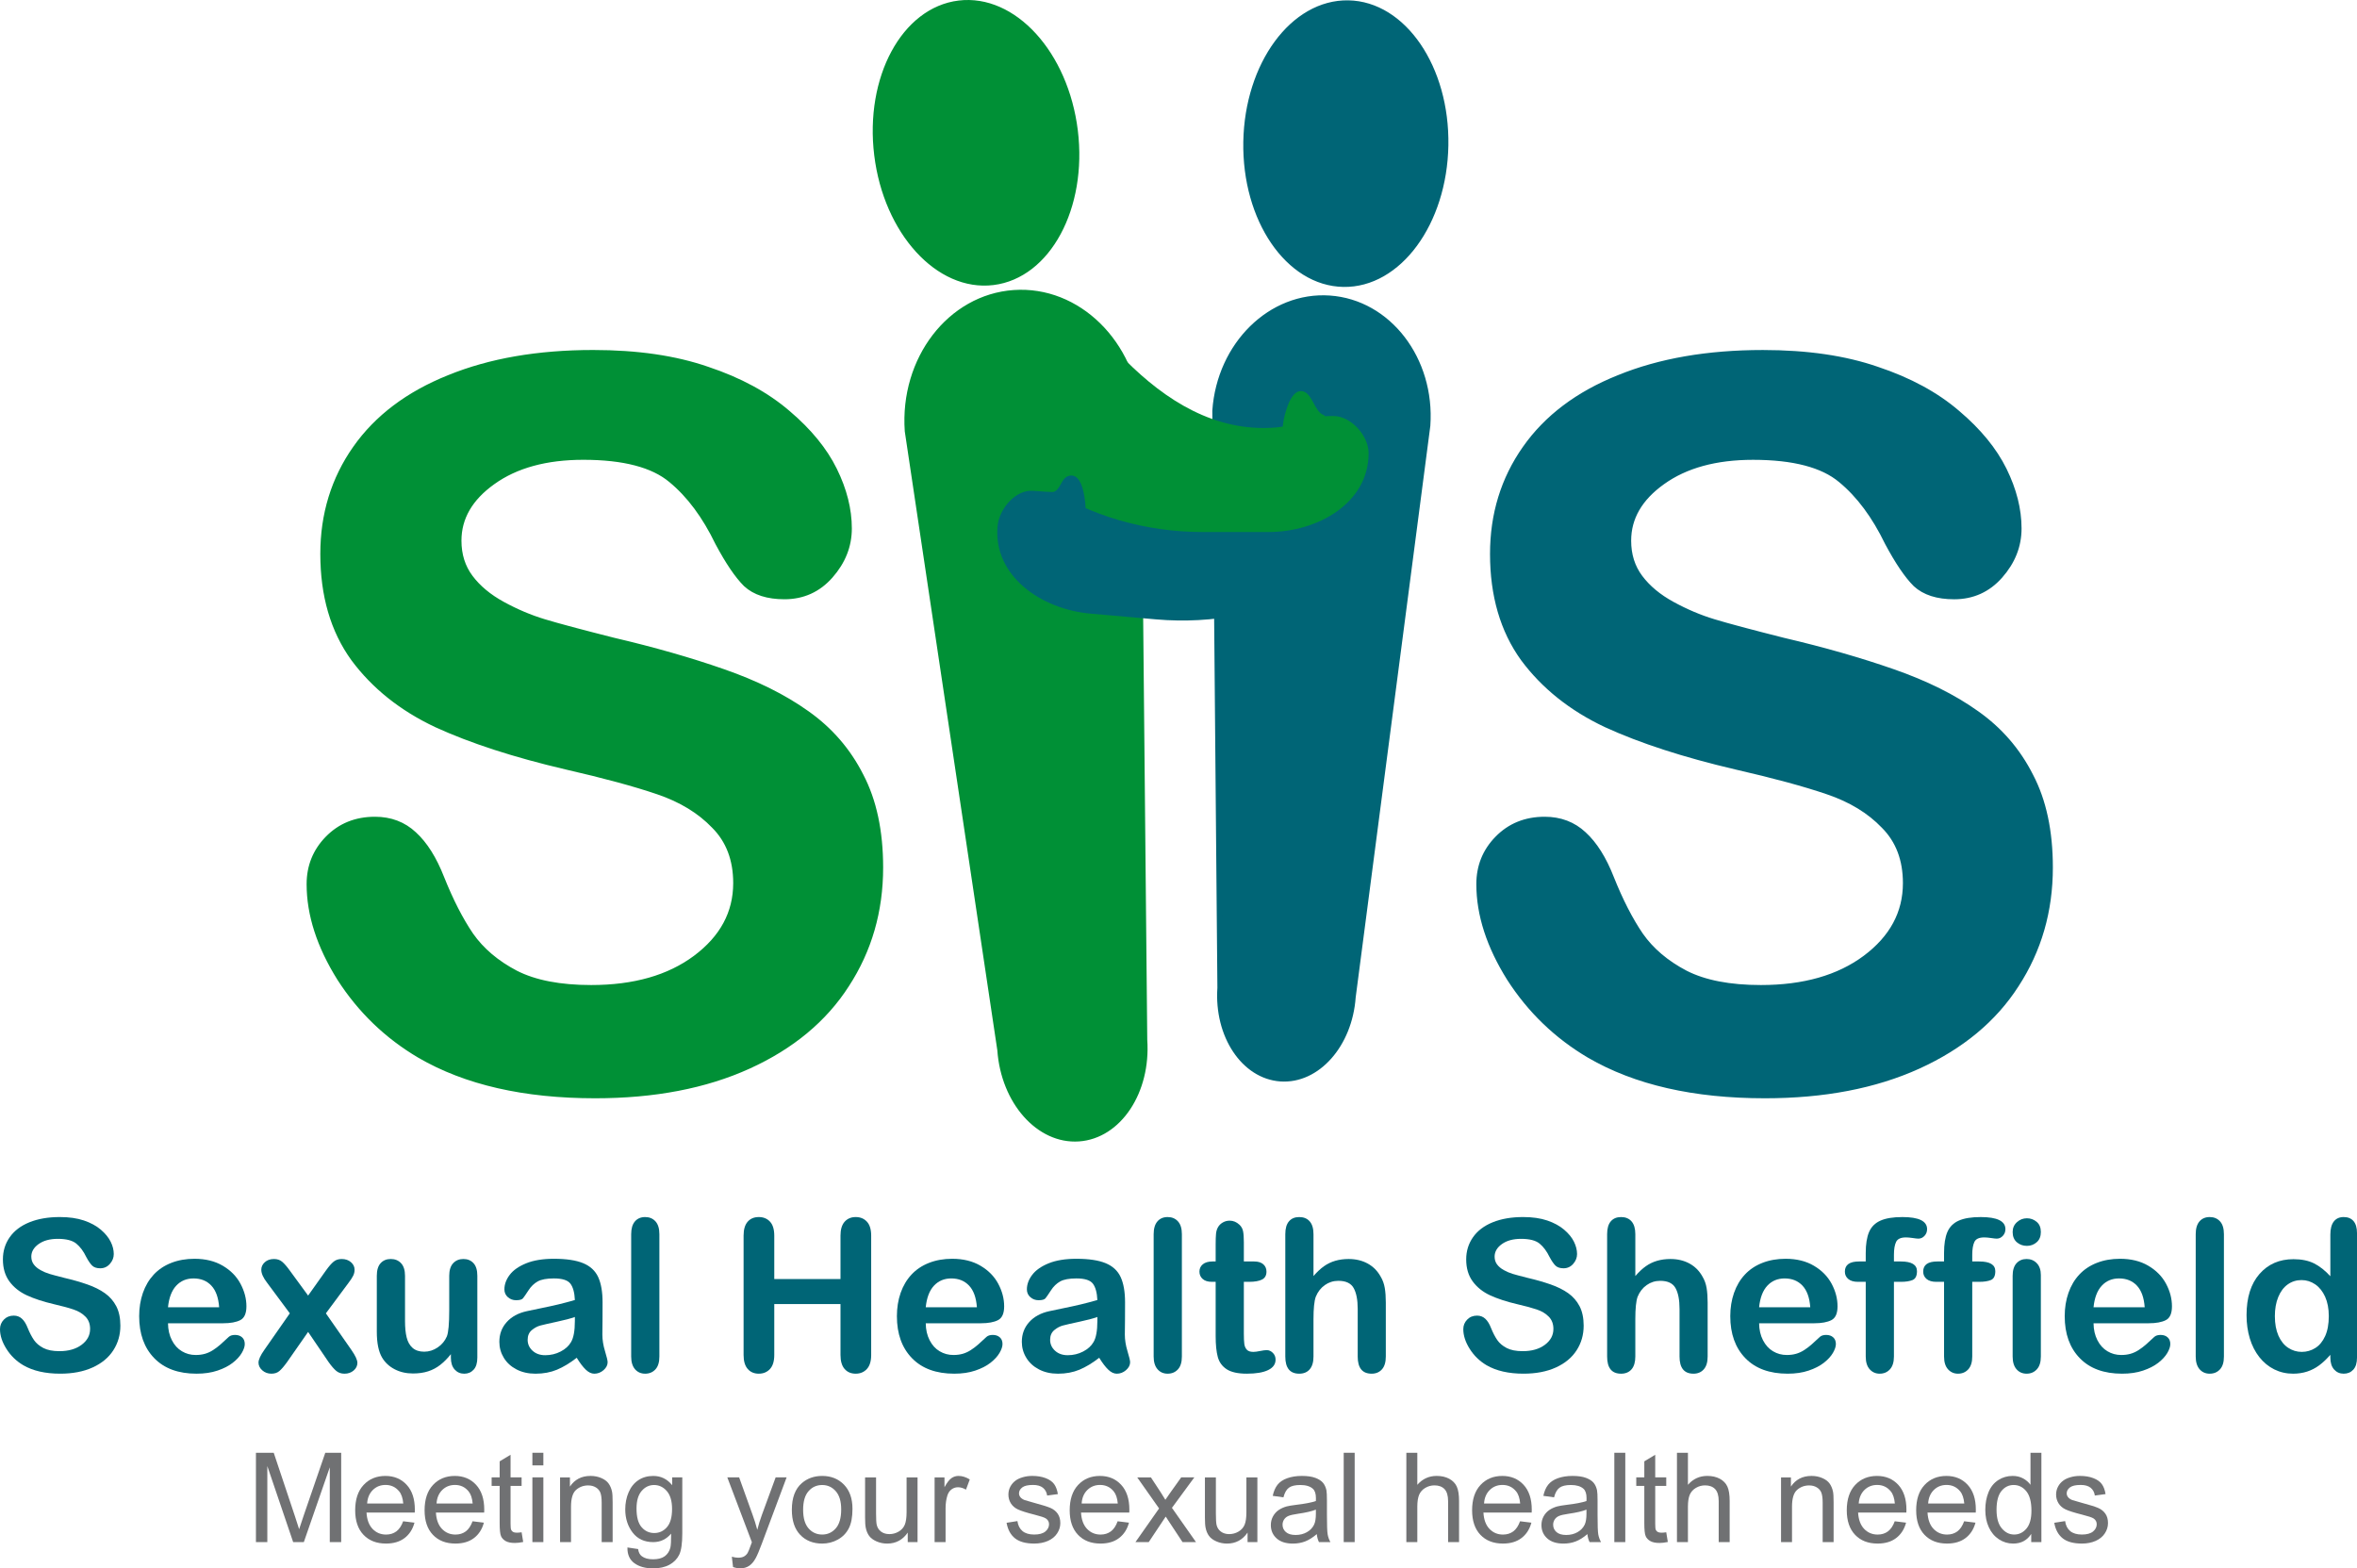 <?xml version="1.0" encoding="utf-8"?>
<!-- Generator: Adobe Illustrator 16.0.0, SVG Export Plug-In . SVG Version: 6.00 Build 0)  -->
<!DOCTYPE svg PUBLIC "-//W3C//DTD SVG 1.1//EN" "http://www.w3.org/Graphics/SVG/1.1/DTD/svg11.dtd">
<svg version="1.1" id="Layer_1" xmlns="http://www.w3.org/2000/svg" xmlns:xlink="http://www.w3.org/1999/xlink" x="0px" y="0px"
	 width="484.161px" height="322.14px" viewBox="0 0 484.161 322.14" enable-background="new 0 0 484.161 322.14"
	 xml:space="preserve">
<path fill="#006576" d="M24.726,272.282c0,1.882-0.483,3.576-1.455,5.074c-0.965,1.499-2.385,2.673-4.254,3.521
	s-4.083,1.273-6.643,1.273c-3.07,0-5.605-0.578-7.597-1.738c-1.417-0.835-2.566-1.947-3.449-3.344
	C0.445,275.677,0,274.318,0,273.004c0-0.764,0.267-1.413,0.797-1.961c0.531-0.548,1.208-0.818,2.026-0.818
	c0.667,0,1.229,0.213,1.688,0.641c0.462,0.424,0.852,1.051,1.177,1.889c0.397,0.985,0.828,1.813,1.287,2.481
	c0.458,0.664,1.105,1.211,1.94,1.643c0.835,0.435,1.93,0.646,3.292,0.646c1.865,0,3.385-0.435,4.552-1.304
	c1.167-0.873,1.749-1.954,1.749-3.258c0-1.033-0.312-1.872-0.945-2.516c-0.629-0.646-1.444-1.136-2.44-1.472
	c-0.996-0.342-2.331-0.701-4-1.088c-2.234-0.521-4.106-1.136-5.612-1.831c-1.509-0.701-2.704-1.659-3.59-2.867
	c-0.883-1.208-1.324-2.714-1.324-4.511c0-1.711,0.465-3.23,1.403-4.562c0.931-1.328,2.283-2.352,4.048-3.066
	c1.773-0.716,3.854-1.071,6.242-1.071c1.91,0,3.562,0.236,4.956,0.708c1.396,0.476,2.553,1.105,3.47,1.89
	c0.92,0.787,1.591,1.608,2.019,2.474c0.425,0.862,0.633,1.704,0.633,2.525c0,0.75-0.263,1.424-0.794,2.022
	c-0.53,0.606-1.194,0.907-1.985,0.907c-0.722,0-1.273-0.185-1.646-0.541c-0.376-0.366-0.784-0.954-1.222-1.772
	c-0.561-1.174-1.242-2.091-2.036-2.748c-0.791-0.657-2.067-0.988-3.819-0.988c-1.625,0-2.94,0.358-3.939,1.074
	c-0.992,0.712-1.496,1.57-1.496,2.573c0,0.626,0.171,1.164,0.513,1.615c0.339,0.452,0.805,0.842,1.396,1.167
	c0.596,0.329,1.198,0.582,1.807,0.767c0.609,0.182,1.615,0.455,3.011,0.805c1.756,0.41,3.344,0.862,4.767,1.358
	c1.424,0.496,2.632,1.099,3.627,1.807c0.996,0.705,1.776,1.602,2.338,2.684C24.445,269.383,24.726,270.715,24.726,272.282"/>
<path fill="#006576" d="M34.509,268.504h10.506c-0.144-1.979-0.674-3.46-1.605-4.442c-0.924-0.985-2.143-1.475-3.659-1.475
	c-1.444,0-2.628,0.496-3.556,1.495C35.272,265.078,34.708,266.553,34.509,268.504 M45.844,271.796H34.509
	c0.017,1.317,0.281,2.478,0.797,3.48c0.514,1.006,1.201,1.763,2.061,2.269c0.855,0.514,1.796,0.767,2.83,0.767
	c0.694,0,1.324-0.082,1.899-0.243c0.575-0.164,1.129-0.417,1.666-0.763c0.538-0.35,1.034-0.719,1.485-1.116
	c0.455-0.396,1.041-0.934,1.763-1.611c0.298-0.257,0.722-0.387,1.273-0.387c0.595,0,1.075,0.164,1.444,0.493
	c0.366,0.324,0.551,0.783,0.551,1.379c0,0.523-0.206,1.133-0.616,1.834c-0.411,0.698-1.03,1.372-1.858,2.02
	c-0.825,0.643-1.865,1.177-3.118,1.598c-1.249,0.425-2.69,0.637-4.315,0.637c-3.727,0-6.619-1.058-8.682-3.183
	c-2.067-2.125-3.101-5-3.101-8.638c0-1.711,0.257-3.303,0.763-4.767c0.513-1.462,1.256-2.718,2.228-3.765
	c0.979-1.048,2.18-1.849,3.61-2.409c1.431-0.558,3.015-0.839,4.753-0.839c2.262,0,4.203,0.476,5.828,1.434
	c1.619,0.955,2.83,2.19,3.634,3.703c0.808,1.517,1.215,3.057,1.215,4.627c0,1.458-0.421,2.402-1.256,2.834
	C48.53,271.577,47.356,271.796,45.844,271.796"/>
<path fill="#006576" d="M67.492,279.756l-4.202-6.181l-4.312,6.181c-0.62,0.862-1.15,1.479-1.581,1.845
	c-0.428,0.369-0.975,0.551-1.643,0.551c-0.736,0-1.362-0.229-1.879-0.688c-0.513-0.462-0.773-0.986-0.773-1.585
	c0-0.605,0.397-1.479,1.188-2.604l5.243-7.519l-4.647-6.259c-0.808-1.033-1.211-1.931-1.211-2.693c0-0.596,0.243-1.112,0.722-1.55
	c0.483-0.438,1.109-0.657,1.889-0.657c0.678,0,1.243,0.188,1.687,0.574c0.445,0.377,0.965,0.979,1.561,1.801l3.758,5.137
	l3.651-5.137c0.606-0.849,1.133-1.455,1.581-1.824c0.445-0.37,0.996-0.551,1.663-0.551c0.763,0,1.4,0.212,1.899,0.646
	c0.5,0.432,0.753,0.951,0.753,1.561c0,0.438-0.099,0.859-0.308,1.26c-0.202,0.403-0.517,0.886-0.941,1.434l-4.647,6.259l5.243,7.519
	c0.814,1.171,1.229,2.057,1.229,2.652c0,0.605-0.257,1.13-0.764,1.567c-0.513,0.441-1.139,0.657-1.889,0.657
	c-0.667,0-1.229-0.188-1.69-0.571C68.611,281.196,68.084,280.588,67.492,279.756"/>
<path fill="#006576" d="M92.618,278.883v-0.742c-0.695,0.876-1.424,1.611-2.187,2.207c-0.764,0.596-1.599,1.037-2.502,1.324
	c-0.907,0.291-1.94,0.438-3.101,0.438c-1.399,0-2.655-0.291-3.768-0.869c-1.112-0.582-1.968-1.379-2.577-2.399
	c-0.722-1.231-1.081-3.001-1.081-5.304v-11.485c0-1.16,0.26-2.025,0.783-2.598c0.524-0.574,1.219-0.858,2.081-0.858
	c0.879,0,1.584,0.287,2.122,0.869c0.538,0.578,0.808,1.44,0.808,2.587v9.274c0,1.349,0.11,2.474,0.339,3.388
	c0.229,0.914,0.633,1.626,1.218,2.143c0.589,0.517,1.386,0.776,2.392,0.776c0.972,0,1.896-0.291,2.758-0.872
	c0.859-0.579,1.492-1.339,1.889-2.272c0.325-0.821,0.486-2.614,0.486-5.391v-7.046c0-1.146,0.271-2.009,0.804-2.587
	c0.541-0.582,1.242-0.869,2.105-0.869c0.862,0,1.554,0.284,2.077,0.858c0.527,0.572,0.787,1.438,0.787,2.598v16.789
	c0,1.103-0.25,1.931-0.753,2.481c-0.503,0.555-1.153,0.832-1.944,0.832s-1.448-0.288-1.964-0.863
	C92.878,280.721,92.618,279.917,92.618,278.883"/>
<path fill="#006576" d="M118.086,270.502c-0.849,0.312-2.084,0.637-3.703,0.982c-1.619,0.349-2.741,0.605-3.364,0.77
	c-0.62,0.161-1.219,0.479-1.783,0.952c-0.564,0.476-0.849,1.136-0.849,1.984c0,0.88,0.332,1.626,0.999,2.238
	c0.664,0.616,1.533,0.928,2.608,0.928c1.146,0,2.208-0.254,3.172-0.757c0.972-0.503,1.684-1.149,2.136-1.943
	c0.52-0.876,0.783-2.317,0.783-4.329V270.502z M118.469,278.883c-1.403,1.092-2.755,1.906-4.065,2.454
	c-1.307,0.544-2.775,0.818-4.401,0.818c-1.489,0-2.792-0.295-3.918-0.887c-1.126-0.585-1.992-1.379-2.601-2.386
	c-0.605-1.002-0.91-2.091-0.91-3.268c0-1.585,0.5-2.933,1.506-4.052c1.003-1.119,2.385-1.869,4.141-2.249
	c0.366-0.089,1.277-0.277,2.734-0.574c1.458-0.298,2.707-0.568,3.748-0.818s2.169-0.548,3.384-0.9
	c-0.068-1.529-0.376-2.648-0.92-3.363c-0.547-0.716-1.677-1.071-3.388-1.071c-1.468,0-2.577,0.205-3.319,0.612
	c-0.743,0.414-1.383,1.026-1.91,1.848c-0.534,0.821-0.907,1.362-1.125,1.626c-0.219,0.26-0.691,0.39-1.414,0.39
	c-0.65,0-1.211-0.208-1.687-0.626c-0.473-0.417-0.712-0.951-0.712-1.602c0-1.02,0.359-2.012,1.081-2.971
	c0.722-0.961,1.848-1.752,3.378-2.378c1.526-0.623,3.429-0.935,5.708-0.935c2.546,0,4.552,0.302,6.01,0.903
	c1.454,0.6,2.484,1.554,3.087,2.854c0.599,1.304,0.9,3.025,0.9,5.178c0,1.358-0.003,2.509-0.01,3.46
	c-0.007,0.948-0.017,2.005-0.031,3.162c0,1.088,0.178,2.225,0.541,3.408c0.359,1.181,0.541,1.938,0.541,2.279
	c0,0.592-0.28,1.136-0.835,1.626c-0.561,0.485-1.198,0.732-1.906,0.732c-0.592,0-1.181-0.281-1.759-0.839
	C119.732,280.755,119.12,279.944,118.469,278.883"/>
<path fill="#006576" d="M129.653,278.63v-25.129c0-1.16,0.26-2.036,0.773-2.632c0.517-0.592,1.215-0.89,2.094-0.89
	c0.876,0,1.581,0.294,2.118,0.879c0.538,0.589,0.808,1.469,0.808,2.643v25.129c0,1.174-0.27,2.054-0.818,2.642
	c-0.544,0.586-1.246,0.88-2.108,0.88c-0.852,0-1.54-0.305-2.074-0.91C129.92,280.632,129.653,279.763,129.653,278.63"/>
<path fill="#006576" d="M159.046,253.799v8.914h13.603v-8.914c0-1.273,0.288-2.229,0.859-2.868c0.575-0.633,1.328-0.951,2.262-0.951
	c0.948,0,1.715,0.314,2.3,0.941c0.588,0.633,0.883,1.588,0.883,2.878v24.513c0,1.287-0.298,2.248-0.893,2.889
	c-0.592,0.633-1.355,0.951-2.29,0.951c-0.948,0-1.704-0.321-2.272-0.965c-0.564-0.644-0.849-1.602-0.849-2.875v-10.465h-13.603
	v10.465c0,1.287-0.298,2.248-0.89,2.889c-0.595,0.633-1.358,0.951-2.292,0.951c-0.948,0-1.705-0.321-2.269-0.965
	c-0.568-0.644-0.852-1.602-0.852-2.875v-24.513c0-1.273,0.281-2.229,0.842-2.868c0.554-0.633,1.317-0.951,2.279-0.951
	c0.948,0,1.714,0.314,2.303,0.941C158.752,251.554,159.046,252.509,159.046,253.799"/>
<path fill="#006576" d="M190.161,268.504h10.506c-0.144-1.979-0.678-3.46-1.605-4.442c-0.927-0.985-2.146-1.475-3.658-1.475
	c-1.444,0-2.628,0.496-3.559,1.495C190.92,265.078,190.359,266.553,190.161,268.504 M201.492,271.796h-11.331
	c0.014,1.317,0.28,2.478,0.794,3.48c0.517,1.006,1.201,1.763,2.057,2.269c0.859,0.514,1.8,0.767,2.837,0.767
	c0.691,0,1.324-0.082,1.899-0.243c0.571-0.164,1.126-0.417,1.663-0.763c0.541-0.35,1.033-0.719,1.485-1.116
	c0.455-0.396,1.04-0.934,1.762-1.611c0.298-0.257,0.722-0.387,1.273-0.387c0.596,0,1.075,0.164,1.444,0.493
	c0.366,0.324,0.554,0.783,0.554,1.379c0,0.523-0.208,1.133-0.619,1.834c-0.407,0.698-1.03,1.372-1.855,2.02
	c-0.828,0.643-1.869,1.177-3.121,1.598c-1.249,0.425-2.69,0.637-4.315,0.637c-3.727,0-6.618-1.058-8.682-3.183
	c-2.067-2.125-3.1-5-3.1-8.638c0-1.711,0.256-3.303,0.763-4.767c0.514-1.462,1.256-2.718,2.231-3.765
	c0.976-1.048,2.177-1.849,3.607-2.409c1.431-0.558,3.015-0.839,4.753-0.839c2.262,0,4.206,0.476,5.828,1.434
	c1.619,0.955,2.83,2.19,3.638,3.703c0.804,1.517,1.211,3.057,1.211,4.627c0,1.458-0.421,2.402-1.256,2.834
	C204.182,271.577,203.008,271.796,201.492,271.796"/>
<path fill="#006576" d="M225.413,270.502c-0.849,0.312-2.088,0.637-3.707,0.982c-1.618,0.349-2.74,0.605-3.363,0.77
	c-0.619,0.161-1.215,0.479-1.783,0.952c-0.564,0.476-0.849,1.136-0.849,1.984c0,0.88,0.332,1.626,0.999,2.238
	c0.668,0.616,1.537,0.928,2.611,0.928c1.146,0,2.204-0.254,3.172-0.757c0.969-0.503,1.681-1.149,2.133-1.943
	c0.523-0.876,0.787-2.317,0.787-4.329V270.502z M225.793,278.883c-1.399,1.092-2.755,1.906-4.065,2.454
	c-1.308,0.544-2.775,0.818-4.401,0.818c-1.488,0-2.792-0.295-3.918-0.887c-1.123-0.585-1.989-1.379-2.598-2.386
	c-0.609-1.002-0.914-2.091-0.914-3.268c0-1.585,0.503-2.933,1.509-4.052c1.002-1.119,2.382-1.869,4.137-2.249
	c0.37-0.089,1.28-0.277,2.738-0.574c1.458-0.298,2.703-0.568,3.743-0.818c1.044-0.25,2.17-0.548,3.389-0.9
	c-0.072-1.529-0.38-2.648-0.924-3.363c-0.545-0.716-1.674-1.071-3.389-1.071c-1.468,0-2.576,0.205-3.319,0.612
	c-0.742,0.414-1.379,1.026-1.909,1.848c-0.531,0.821-0.907,1.362-1.123,1.626c-0.223,0.26-0.691,0.39-1.413,0.39
	c-0.653,0-1.211-0.208-1.69-0.626c-0.473-0.417-0.712-0.951-0.712-1.602c0-1.02,0.363-2.012,1.085-2.971
	c0.722-0.961,1.848-1.752,3.374-2.378c1.526-0.623,3.433-0.935,5.708-0.935c2.55,0,4.552,0.302,6.01,0.903
	c1.454,0.6,2.484,1.554,3.087,2.854c0.599,1.304,0.903,3.025,0.903,5.178c0,1.358-0.004,2.509-0.011,3.46
	c-0.01,0.948-0.021,2.005-0.034,3.162c0,1.088,0.179,2.225,0.541,3.408c0.359,1.181,0.544,1.938,0.544,2.279
	c0,0.592-0.28,1.136-0.838,1.626c-0.562,0.485-1.194,0.732-1.903,0.732c-0.592,0-1.181-0.281-1.759-0.839
	C227.059,280.755,226.446,279.944,225.793,278.883"/>
<path fill="#006576" d="M236.977,278.63v-25.129c0-1.16,0.26-2.036,0.776-2.632c0.514-0.592,1.212-0.89,2.092-0.89
	c0.876,0,1.584,0.294,2.118,0.879c0.54,0.589,0.811,1.469,0.811,2.643v25.129c0,1.174-0.273,2.054-0.821,2.642
	c-0.541,0.586-1.246,0.88-2.107,0.88c-0.853,0-1.541-0.305-2.071-0.91C237.243,280.632,236.977,279.763,236.977,278.63"/>
<path fill="#006576" d="M249.074,259.103h0.64v-3.477c0-0.938,0.023-1.67,0.072-2.197c0.051-0.53,0.188-0.989,0.414-1.372
	c0.226-0.394,0.551-0.719,0.979-0.962c0.424-0.25,0.896-0.373,1.417-0.373c0.739,0,1.402,0.274,1.995,0.828
	c0.396,0.366,0.649,0.814,0.756,1.349c0.106,0.53,0.157,1.283,0.157,2.259v3.945h2.125c0.821,0,1.444,0.199,1.876,0.582
	c0.435,0.391,0.646,0.894,0.646,1.503c0,0.772-0.305,1.32-0.92,1.632c-0.616,0.308-1.496,0.466-2.643,0.466h-1.085v10.653
	c0,0.906,0.034,1.602,0.096,2.091s0.236,0.883,0.514,1.19c0.271,0.305,0.722,0.455,1.345,0.455c0.339,0,0.798-0.062,1.379-0.181
	c0.579-0.117,1.034-0.182,1.362-0.182c0.466,0,0.887,0.188,1.26,0.562c0.376,0.376,0.562,0.842,0.562,1.393
	c0,0.935-0.507,1.649-1.527,2.143c-1.016,0.496-2.48,0.742-4.394,0.742c-1.811,0-3.183-0.305-4.12-0.91
	c-0.931-0.609-1.54-1.451-1.831-2.525c-0.291-1.078-0.435-2.513-0.435-4.312v-11.118h-0.764c-0.838,0-1.475-0.199-1.912-0.596
	c-0.441-0.397-0.657-0.896-0.657-1.502c0-0.609,0.226-1.112,0.688-1.503C247.53,259.302,248.198,259.103,249.074,259.103"/>
<path fill="#006576" d="M269.809,253.501v8.597c0.736-0.849,1.455-1.523,2.156-2.016c0.701-0.497,1.472-0.869,2.323-1.119
	c0.85-0.243,1.76-0.366,2.738-0.366c1.472,0,2.775,0.312,3.915,0.931c1.136,0.626,2.032,1.529,2.683,2.717
	c0.414,0.695,0.688,1.469,0.832,2.327c0.141,0.855,0.209,1.838,0.209,2.957v11.102c0,1.16-0.264,2.036-0.794,2.632
	c-0.531,0.592-1.235,0.89-2.115,0.89c-1.909,0-2.864-1.174-2.864-3.521v-9.784c0-1.854-0.274-3.278-0.825-4.274
	c-0.554-0.999-1.602-1.495-3.145-1.495c-1.03,0-1.961,0.291-2.789,0.88c-0.825,0.588-1.448,1.389-1.858,2.405
	c-0.312,0.866-0.466,2.402-0.466,4.606v7.662c0,1.146-0.257,2.02-0.773,2.621c-0.517,0.6-1.235,0.9-2.155,0.9
	c-1.91,0-2.861-1.174-2.861-3.521v-25.129c0-1.174,0.246-2.054,0.753-2.643c0.5-0.585,1.204-0.879,2.108-0.879
	c0.92,0,1.639,0.294,2.155,0.89S269.809,252.341,269.809,253.501"/>
<path fill="#006576" d="M325.307,272.282c0,1.882-0.482,3.576-1.454,5.074c-0.966,1.499-2.386,2.673-4.254,3.521
	c-1.869,0.849-4.083,1.273-6.643,1.273c-3.07,0-5.603-0.578-7.598-1.738c-1.413-0.835-2.566-1.947-3.449-3.344
	c-0.883-1.393-1.328-2.751-1.328-4.065c0-0.764,0.271-1.413,0.798-1.961c0.53-0.548,1.208-0.818,2.025-0.818
	c0.668,0,1.229,0.213,1.69,0.641c0.459,0.424,0.853,1.051,1.178,1.889c0.396,0.985,0.824,1.813,1.283,2.481
	c0.459,0.664,1.105,1.211,1.94,1.643c0.839,0.435,1.93,0.646,3.289,0.646c1.868,0,3.388-0.435,4.555-1.304
	c1.167-0.873,1.752-1.954,1.752-3.258c0-1.033-0.314-1.872-0.948-2.516c-0.629-0.646-1.443-1.136-2.437-1.472
	c-0.999-0.342-2.334-0.701-4.004-1.088c-2.234-0.521-4.106-1.136-5.612-1.831c-1.509-0.701-2.703-1.659-3.586-2.867
	c-0.887-1.208-1.328-2.714-1.328-4.511c0-1.711,0.469-3.23,1.403-4.562c0.931-1.328,2.282-2.352,4.052-3.066
	c1.766-0.716,3.85-1.071,6.238-1.071c1.91,0,3.562,0.236,4.955,0.708c1.396,0.476,2.55,1.105,3.471,1.89
	c0.92,0.787,1.595,1.608,2.019,2.474c0.421,0.862,0.634,1.704,0.634,2.525c0,0.75-0.264,1.424-0.794,2.022
	c-0.53,0.606-1.194,0.907-1.985,0.907c-0.722,0-1.27-0.185-1.643-0.541c-0.376-0.366-0.783-0.954-1.222-1.772
	c-0.568-1.174-1.245-2.091-2.04-2.748c-0.79-0.657-2.063-0.988-3.818-0.988c-1.626,0-2.939,0.358-3.936,1.074
	c-1,0.712-1.496,1.57-1.496,2.573c0,0.626,0.168,1.164,0.507,1.615c0.342,0.452,0.808,0.842,1.403,1.167
	c0.592,0.329,1.194,0.582,1.803,0.767c0.609,0.182,1.612,0.455,3.012,0.805c1.756,0.41,3.344,0.862,4.768,1.358
	c1.42,0.496,2.632,1.099,3.631,1.807c0.992,0.705,1.772,1.602,2.334,2.684C325.026,269.383,325.307,270.715,325.307,272.282"/>
<path fill="#006576" d="M335.919,253.501v8.597c0.735-0.849,1.454-1.523,2.156-2.016c0.701-0.497,1.471-0.869,2.323-1.119
	c0.849-0.243,1.759-0.366,2.737-0.366c1.472,0,2.775,0.312,3.912,0.931c1.14,0.626,2.036,1.529,2.687,2.717
	c0.414,0.695,0.688,1.469,0.831,2.327c0.137,0.855,0.209,1.838,0.209,2.957v11.102c0,1.16-0.264,2.036-0.797,2.632
	c-0.527,0.592-1.232,0.89-2.112,0.89c-1.909,0-2.864-1.174-2.864-3.521v-9.784c0-1.854-0.273-3.278-0.824-4.274
	c-0.555-0.999-1.602-1.495-3.146-1.495c-1.03,0-1.961,0.291-2.789,0.88c-0.828,0.588-1.447,1.389-1.858,2.405
	c-0.311,0.866-0.465,2.402-0.465,4.606v7.662c0,1.146-0.26,2.02-0.773,2.621c-0.521,0.6-1.235,0.9-2.156,0.9
	c-1.909,0-2.861-1.174-2.861-3.521v-25.129c0-1.174,0.247-2.054,0.754-2.643c0.499-0.585,1.204-0.879,2.107-0.879
	c0.921,0,1.636,0.294,2.156,0.89C335.659,251.465,335.919,252.341,335.919,253.501"/>
<path fill="#006576" d="M361.346,268.504h10.506c-0.14-1.979-0.678-3.46-1.602-4.442c-0.931-0.985-2.149-1.475-3.665-1.475
	c-1.44,0-2.628,0.496-3.553,1.495C362.105,265.078,361.544,266.553,361.346,268.504 M372.677,271.796h-11.331
	c0.014,1.317,0.277,2.478,0.794,3.48c0.521,1.006,1.201,1.763,2.061,2.269c0.855,0.514,1.796,0.767,2.833,0.767
	c0.691,0,1.328-0.082,1.896-0.243c0.575-0.164,1.13-0.417,1.671-0.763c0.537-0.35,1.033-0.719,1.481-1.116
	c0.455-0.396,1.04-0.934,1.763-1.611c0.298-0.257,0.722-0.387,1.276-0.387c0.592,0,1.074,0.164,1.44,0.493
	c0.366,0.324,0.555,0.783,0.555,1.379c0,0.523-0.209,1.133-0.616,1.834c-0.41,0.698-1.03,1.372-1.858,2.02
	c-0.828,0.643-1.865,1.177-3.121,1.598c-1.249,0.425-2.689,0.637-4.315,0.637c-3.723,0-6.618-1.058-8.682-3.183
	c-2.067-2.125-3.101-5-3.101-8.638c0-1.711,0.257-3.303,0.767-4.767c0.51-1.462,1.252-2.718,2.228-3.765
	c0.976-1.048,2.177-1.849,3.607-2.409c1.431-0.558,3.015-0.839,4.757-0.839c2.262,0,4.206,0.476,5.824,1.434
	c1.619,0.955,2.83,2.19,3.642,3.703c0.804,1.517,1.208,3.057,1.208,4.627c0,1.458-0.418,2.402-1.256,2.834
	C375.366,271.577,374.192,271.796,372.677,271.796"/>
<path fill="#006576" d="M381.868,259.103h1.38v-1.738c0-1.811,0.229-3.251,0.688-4.318c0.462-1.068,1.239-1.849,2.337-2.334
	c1.096-0.489,2.598-0.732,4.508-0.732c3.381,0,5.071,0.828,5.071,2.48c0,0.541-0.178,1-0.53,1.38
	c-0.353,0.383-0.767,0.571-1.253,0.571c-0.222,0-0.612-0.041-1.167-0.127c-0.551-0.082-1.016-0.123-1.399-0.123
	c-1.047,0-1.718,0.305-2.016,0.921s-0.445,1.495-0.445,2.642v1.379h1.421c2.207,0,3.312,0.668,3.312,1.995
	c0,0.952-0.295,1.551-0.883,1.808c-0.586,0.25-1.393,0.38-2.43,0.38h-1.421v15.345c0,1.146-0.273,2.02-0.817,2.621
	c-0.548,0.6-1.246,0.9-2.111,0.9c-0.821,0-1.506-0.301-2.047-0.9c-0.548-0.602-0.817-1.475-0.817-2.621v-15.345h-1.595
	c-0.863,0-1.523-0.192-1.992-0.582c-0.469-0.394-0.698-0.896-0.698-1.516C378.963,259.798,379.928,259.103,381.868,259.103"/>
<path fill="#006576" d="M397.953,259.103h1.382v-1.738c0-1.811,0.227-3.251,0.685-4.318c0.466-1.068,1.242-1.849,2.338-2.334
	c1.099-0.489,2.601-0.732,4.51-0.732c3.378,0,5.072,0.828,5.072,2.48c0,0.541-0.178,1-0.53,1.38
	c-0.353,0.383-0.771,0.571-1.253,0.571c-0.226,0-0.612-0.041-1.167-0.127c-0.551-0.082-1.017-0.123-1.399-0.123
	c-1.048,0-1.722,0.305-2.02,0.921c-0.294,0.616-0.444,1.495-0.444,2.642v1.379h1.424c2.207,0,3.312,0.668,3.312,1.995
	c0,0.952-0.295,1.551-0.883,1.808c-0.586,0.25-1.396,0.38-2.43,0.38h-1.424v15.345c0,1.146-0.271,2.02-0.814,2.621
	c-0.545,0.6-1.249,0.9-2.111,0.9c-0.822,0-1.506-0.301-2.051-0.9c-0.544-0.602-0.814-1.475-0.814-2.621v-15.345h-1.595
	c-0.862,0-1.526-0.192-1.995-0.582c-0.465-0.394-0.697-0.896-0.697-1.516C395.048,259.798,396.016,259.103,397.953,259.103"/>
<path fill="#006576" d="M419.218,261.882v16.748c0,1.16-0.273,2.036-0.828,2.632c-0.551,0.596-1.249,0.89-2.098,0.89
	c-0.852,0-1.54-0.305-2.07-0.91c-0.53-0.609-0.797-1.479-0.797-2.611v-16.577c0-1.146,0.267-2.005,0.797-2.587
	c0.53-0.578,1.219-0.869,2.07-0.869c0.849,0,1.547,0.291,2.098,0.869C418.944,260.048,419.218,260.852,419.218,261.882
	 M416.354,255.899c-0.804,0-1.495-0.249-2.066-0.742c-0.575-0.496-0.862-1.194-0.862-2.102c0-0.821,0.294-1.499,0.883-2.025
	c0.585-0.53,1.27-0.798,2.046-0.798c0.75,0,1.417,0.243,1.995,0.723c0.582,0.482,0.869,1.181,0.869,2.101
	c0,0.894-0.28,1.592-0.848,2.091C417.805,255.646,417.134,255.899,416.354,255.899"/>
<path fill="#006576" d="M430.043,268.504h10.506c-0.141-1.979-0.678-3.46-1.602-4.442c-0.928-0.985-2.149-1.475-3.662-1.475
	c-1.444,0-2.628,0.496-3.552,1.495C430.803,265.078,430.241,266.553,430.043,268.504 M441.377,271.796h-11.334
	c0.014,1.317,0.28,2.478,0.794,3.48c0.52,1.006,1.204,1.763,2.063,2.269c0.852,0.514,1.797,0.767,2.83,0.767
	c0.694,0,1.327-0.082,1.899-0.243c0.574-0.164,1.129-0.417,1.666-0.763c0.537-0.35,1.034-0.719,1.485-1.116
	c0.455-0.396,1.044-0.934,1.763-1.611c0.298-0.257,0.722-0.387,1.273-0.387c0.592,0,1.078,0.164,1.44,0.493
	c0.369,0.324,0.555,0.783,0.555,1.379c0,0.523-0.206,1.133-0.613,1.834c-0.414,0.698-1.03,1.372-1.861,2.02
	c-0.828,0.643-1.865,1.177-3.118,1.598c-1.252,0.425-2.692,0.637-4.318,0.637c-3.72,0-6.615-1.058-8.679-3.183
	c-2.067-2.125-3.101-5-3.101-8.638c0-1.711,0.254-3.303,0.767-4.767c0.507-1.462,1.249-2.718,2.225-3.765
	c0.979-1.048,2.18-1.849,3.61-2.409c1.427-0.558,3.012-0.839,4.754-0.839c2.265,0,4.205,0.476,5.824,1.434
	c1.619,0.955,2.834,2.19,3.641,3.703c0.809,1.517,1.209,3.057,1.209,4.627c0,1.458-0.414,2.402-1.253,2.834
	C444.063,271.577,442.89,271.796,441.377,271.796"/>
<path fill="#006576" d="M451.031,278.63v-25.129c0-1.16,0.26-2.036,0.776-2.632c0.517-0.592,1.212-0.89,2.091-0.89
	c0.876,0,1.585,0.294,2.122,0.879c0.537,0.589,0.805,1.469,0.805,2.643v25.129c0,1.174-0.271,2.054-0.818,2.642
	c-0.541,0.586-1.246,0.88-2.108,0.88c-0.852,0-1.54-0.305-2.07-0.91C451.298,280.632,451.031,279.763,451.031,278.63"/>
<path fill="#006576" d="M467.29,270.328c0,1.574,0.246,2.908,0.732,4.014c0.489,1.105,1.156,1.934,2.005,2.495
	c0.849,0.558,1.776,0.838,2.779,0.838c1.02,0,1.95-0.267,2.792-0.797c0.842-0.527,1.513-1.342,2.016-2.437
	c0.5-1.099,0.753-2.468,0.753-4.113c0-1.54-0.253-2.865-0.753-3.977c-0.503-1.109-1.181-1.958-2.036-2.547
	c-0.858-0.585-1.793-0.879-2.812-0.879c-1.062,0-2.009,0.301-2.845,0.899c-0.838,0.603-1.481,1.465-1.939,2.591
	C467.519,267.539,467.29,268.846,467.29,270.328 M478.686,278.842v-0.571c-0.776,0.89-1.543,1.615-2.3,2.173
	c-0.76,0.562-1.577,0.982-2.464,1.273c-0.883,0.287-1.852,0.435-2.896,0.435c-1.389,0-2.669-0.294-3.856-0.88
	c-1.181-0.588-2.2-1.423-3.066-2.515c-0.858-1.089-1.516-2.368-1.961-3.84c-0.444-1.472-0.671-3.063-0.671-4.777
	c0-3.621,0.887-6.444,2.656-8.467c1.77-2.025,4.096-3.039,6.98-3.039c1.671,0,3.077,0.291,4.224,0.862
	c1.146,0.575,2.266,1.455,3.354,2.643v-8.553c0-1.188,0.239-2.084,0.712-2.696c0.473-0.605,1.15-0.91,2.026-0.91
	c0.879,0,1.554,0.28,2.029,0.838c0.472,0.562,0.708,1.383,0.708,2.475v25.55c0,1.103-0.253,1.931-0.76,2.481
	c-0.514,0.555-1.17,0.828-1.978,0.828c-0.791,0-1.448-0.287-1.961-0.855C478.946,280.721,478.686,279.903,478.686,278.842"/>
<path fill="#707173" d="M52.572,316.746v-18.35h3.655l4.343,12.99c0.404,1.212,0.695,2.115,0.876,2.714
	c0.212-0.664,0.538-1.646,0.979-2.939l4.394-12.765h3.265v18.35h-2.341v-15.362l-5.332,15.362h-2.19l-5.308-15.619v15.619H52.572z"
	/>
<path fill="#707173" d="M75.415,308.82h7.422c-0.099-1.119-0.383-1.957-0.852-2.512c-0.719-0.869-1.646-1.304-2.789-1.304
	c-1.037,0-1.906,0.346-2.611,1.037C75.88,306.736,75.49,307.66,75.415,308.82 M82.813,312.465l2.327,0.288
	c-0.366,1.358-1.047,2.412-2.04,3.162c-0.993,0.756-2.262,1.129-3.806,1.129c-1.944,0-3.484-0.599-4.626-1.797
	c-1.14-1.194-1.708-2.878-1.708-5.037c0-2.234,0.575-3.974,1.729-5.205c1.15-1.235,2.646-1.852,4.483-1.852
	c1.776,0,3.227,0.603,4.353,1.811c1.129,1.215,1.69,2.912,1.69,5.109c0,0.13-0.007,0.335-0.014,0.603h-9.914
	c0.086,1.461,0.5,2.576,1.242,3.354c0.743,0.776,1.667,1.167,2.779,1.167c0.824,0,1.529-0.223,2.111-0.654
	C82.006,314.107,82.472,313.413,82.813,312.465"/>
<path fill="#707173" d="M89.672,308.82h7.422c-0.099-1.119-0.387-1.957-0.852-2.512c-0.719-0.869-1.646-1.304-2.789-1.304
	c-1.037,0-1.906,0.346-2.611,1.037C90.137,306.736,89.747,307.66,89.672,308.82 M97.07,312.465l2.327,0.288
	c-0.366,1.358-1.047,2.412-2.04,3.162c-0.993,0.756-2.262,1.129-3.805,1.129c-1.947,0-3.484-0.599-4.627-1.797
	c-1.14-1.194-1.708-2.878-1.708-5.037c0-2.234,0.575-3.974,1.729-5.205c1.15-1.235,2.646-1.852,4.483-1.852
	c1.776,0,3.227,0.603,4.353,1.811c1.126,1.215,1.69,2.912,1.69,5.109c0,0.13-0.007,0.335-0.014,0.603h-9.914
	c0.086,1.461,0.5,2.576,1.242,3.354c0.743,0.776,1.667,1.167,2.779,1.167c0.821,0,1.529-0.223,2.111-0.654
	C96.263,314.107,96.725,313.413,97.07,312.465"/>
<path fill="#707173" d="M107.146,314.73l0.325,1.988c-0.633,0.134-1.201,0.202-1.705,0.202c-0.814,0-1.448-0.13-1.903-0.391
	c-0.448-0.26-0.767-0.599-0.948-1.02c-0.185-0.421-0.277-1.308-0.277-2.659v-7.645h-1.649v-1.753h1.649v-3.295l2.238-1.349v4.644
	h2.269v1.753h-2.269v7.771c0,0.64,0.044,1.054,0.12,1.235c0.082,0.185,0.212,0.335,0.39,0.441c0.178,0.106,0.438,0.161,0.77,0.161
	C106.406,314.816,106.735,314.785,107.146,314.73"/>
<path fill="#707173" d="M109.359,316.743h2.255v-13.296h-2.255V316.743z M109.359,300.987h2.255v-2.594h-2.255V300.987z"/>
<g>
	<path fill="#707173" d="M115.044,316.746v-13.292h2.029v1.886c0.972-1.458,2.385-2.189,4.229-2.189
		c0.798,0,1.537,0.144,2.208,0.435c0.671,0.283,1.174,0.663,1.509,1.132c0.332,0.466,0.568,1.021,0.702,1.667
		c0.085,0.414,0.123,1.144,0.123,2.19v8.172h-2.252v-8.087c0-0.917-0.089-1.604-0.263-2.06c-0.178-0.455-0.486-0.818-0.935-1.089
		c-0.445-0.27-0.968-0.407-1.571-0.407c-0.958,0-1.786,0.305-2.484,0.914c-0.695,0.609-1.044,1.763-1.044,3.467v7.262H115.044z"/>
	<path fill="#707173" d="M130.751,309.86c0,1.746,0.346,3.016,1.041,3.816c0.691,0.801,1.561,1.204,2.604,1.204
		c1.033,0,1.902-0.4,2.597-1.197c0.705-0.798,1.058-2.043,1.058-3.747c0-1.629-0.366-2.854-1.085-3.683
		c-0.722-0.825-1.595-1.235-2.611-1.235c-1,0-1.852,0.403-2.553,1.218C131.101,307.048,130.751,308.259,130.751,309.86
		 M128.887,317.845l2.19,0.328c0.092,0.675,0.346,1.167,0.763,1.476c0.558,0.417,1.321,0.626,2.293,0.626
		c1.04,0,1.848-0.209,2.413-0.626c0.568-0.418,0.952-1.003,1.153-1.752c0.116-0.459,0.167-1.424,0.161-2.893
		c-0.982,1.16-2.21,1.742-3.679,1.742c-1.827,0-3.241-0.664-4.244-1.981c-1.002-1.317-1.502-2.898-1.502-4.739
		c0-1.27,0.229-2.44,0.691-3.512c0.459-1.074,1.123-1.899,1.995-2.484c0.869-0.585,1.896-0.876,3.07-0.876
		c1.571,0,2.864,0.633,3.884,1.902v-1.604h2.077v11.488c0,2.074-0.212,3.538-0.633,4.404c-0.421,0.862-1.088,1.543-2.002,2.047
		c-0.914,0.499-2.04,0.749-3.375,0.749c-1.584,0-2.868-0.359-3.84-1.071C129.325,320.356,128.853,319.282,128.887,317.845"/>
	<path fill="#707173" d="M150.576,321.862l-0.246-2.115c0.489,0.134,0.917,0.202,1.283,0.202c0.503,0,0.903-0.082,1.205-0.25
		c0.301-0.171,0.544-0.4,0.739-0.701c0.14-0.226,0.37-0.787,0.685-1.677c0.044-0.127,0.109-0.312,0.205-0.551l-5.047-13.319h2.43
		l2.765,7.7c0.359,0.975,0.681,2.002,0.962,3.076c0.26-1.033,0.568-2.043,0.931-3.028l2.841-7.748h2.251l-5.054,13.521
		c-0.544,1.458-0.969,2.465-1.267,3.016c-0.4,0.742-0.855,1.283-1.375,1.632c-0.52,0.346-1.136,0.517-1.855,0.517
		C151.593,322.136,151.11,322.047,150.576,321.862"/>
	<path fill="#707173" d="M164.974,310.097c0,1.704,0.37,2.981,1.112,3.826c0.739,0.846,1.677,1.27,2.806,1.27
		c1.116,0,2.046-0.428,2.789-1.276s1.112-2.149,1.112-3.895c0-1.639-0.369-2.888-1.119-3.737c-0.75-0.845-1.677-1.266-2.782-1.266
		c-1.129,0-2.067,0.417-2.806,1.263C165.343,307.123,164.974,308.396,164.974,310.097 M162.657,310.097
		c0-2.46,0.681-4.284,2.053-5.469c1.143-0.985,2.536-1.475,4.182-1.475c1.824,0,3.316,0.599,4.476,1.793
		c1.16,1.198,1.742,2.854,1.742,4.963c0,1.714-0.257,3.059-0.771,4.038c-0.513,0.979-1.259,1.741-2.241,2.282
		c-0.979,0.544-2.05,0.818-3.207,0.818c-1.862,0-3.371-0.6-4.514-1.79C163.231,314.06,162.657,312.346,162.657,310.097"/>
	<path fill="#707173" d="M186.461,316.746v-1.954c-1.034,1.503-2.44,2.256-4.219,2.256c-0.78,0-1.513-0.151-2.194-0.452
		s-1.184-0.678-1.516-1.133c-0.329-0.455-0.561-1.013-0.695-1.674c-0.092-0.441-0.137-1.143-0.137-2.101v-8.234h2.255v7.372
		c0,1.177,0.044,1.971,0.137,2.375c0.144,0.592,0.441,1.061,0.9,1.396c0.458,0.339,1.027,0.507,1.701,0.507
		c0.678,0,1.311-0.171,1.903-0.517c0.592-0.349,1.013-0.821,1.259-1.417c0.247-0.596,0.37-1.461,0.37-2.598v-7.118h2.251v13.292
		H186.461z"/>
	<path fill="#707173" d="M191.981,316.746v-13.292h2.029v2.013c0.517-0.941,0.996-1.561,1.434-1.861
		c0.438-0.305,0.917-0.455,1.444-0.455c0.76,0,1.53,0.242,2.317,0.725l-0.78,2.095c-0.551-0.325-1.098-0.493-1.649-0.493
		c-0.489,0-0.934,0.151-1.328,0.445c-0.39,0.298-0.671,0.708-0.838,1.235c-0.25,0.798-0.376,1.677-0.376,2.628v6.961H191.981z"/>
	<path fill="#707173" d="M206.765,312.776l2.228-0.349c0.123,0.893,0.472,1.577,1.044,2.053c0.571,0.473,1.372,0.712,2.398,0.712
		c1.034,0,1.801-0.212,2.304-0.633c0.499-0.418,0.749-0.914,0.749-1.485c0-0.507-0.223-0.907-0.664-1.197
		c-0.308-0.199-1.074-0.456-2.303-0.764c-1.653-0.417-2.796-0.78-3.436-1.085s-1.123-0.729-1.451-1.263
		c-0.329-0.537-0.493-1.133-0.493-1.786c0-0.592,0.134-1.137,0.404-1.646c0.274-0.499,0.644-0.92,1.109-1.252
		c0.349-0.261,0.832-0.482,1.434-0.661c0.605-0.178,1.252-0.27,1.947-0.27c1.041,0,1.958,0.15,2.748,0.451
		c0.787,0.301,1.369,0.708,1.745,1.222c0.373,0.51,0.634,1.201,0.773,2.061l-2.2,0.298c-0.103-0.685-0.394-1.215-0.872-1.602
		c-0.477-0.384-1.157-0.575-2.033-0.575c-1.033,0-1.772,0.171-2.214,0.51c-0.441,0.346-0.664,0.746-0.664,1.205
		c0,0.294,0.092,0.551,0.273,0.787c0.188,0.242,0.476,0.441,0.866,0.602c0.226,0.082,0.886,0.274,1.991,0.575
		c1.592,0.425,2.704,0.773,3.334,1.044c0.629,0.271,1.122,0.667,1.481,1.184s0.541,1.16,0.541,1.931c0,0.749-0.22,1.458-0.657,2.118
		c-0.438,0.667-1.071,1.177-1.896,1.543c-0.828,0.359-1.762,0.541-2.803,0.541c-1.728,0-3.045-0.359-3.949-1.074
		C207.594,315.251,207.015,314.187,206.765,312.776"/>
	<path fill="#707173" d="M222.186,308.82h7.423c-0.1-1.119-0.387-1.957-0.852-2.512c-0.719-0.869-1.65-1.304-2.79-1.304
		c-1.036,0-1.905,0.346-2.61,1.037C222.651,306.736,222.258,307.66,222.186,308.82 M229.581,312.465l2.327,0.288
		c-0.362,1.358-1.047,2.412-2.04,3.162c-0.988,0.756-2.258,1.129-3.805,1.129c-1.944,0-3.484-0.599-4.62-1.797
		c-1.144-1.194-1.712-2.878-1.712-5.037c0-2.234,0.575-3.974,1.729-5.205c1.15-1.235,2.646-1.852,4.479-1.852
		c1.78,0,3.231,0.603,4.354,1.811c1.129,1.215,1.694,2.912,1.694,5.109c0,0.13-0.008,0.335-0.014,0.603h-9.914
		c0.082,1.461,0.496,2.576,1.238,3.354c0.742,0.776,1.67,1.167,2.779,1.167c0.824,0,1.533-0.223,2.114-0.654
		C228.776,314.107,229.239,313.413,229.581,312.465"/>
	<path fill="#707173" d="M233.236,316.746l4.855-6.913l-4.489-6.379h2.812l2.043,3.114c0.38,0.593,0.691,1.089,0.924,1.489
		c0.37-0.551,0.705-1.037,1.014-1.465l2.238-3.139h2.696l-4.596,6.256l4.941,7.036h-2.766l-2.728-4.134l-0.725-1.108l-3.491,5.242
		H233.236z"/>
	<path fill="#707173" d="M256.268,316.746v-1.954c-1.034,1.503-2.44,2.256-4.22,2.256c-0.78,0-1.516-0.151-2.193-0.452
		c-0.685-0.301-1.188-0.678-1.517-1.133c-0.332-0.455-0.562-1.013-0.694-1.674c-0.093-0.441-0.137-1.143-0.137-2.101v-8.234h2.252
		v7.372c0,1.177,0.047,1.971,0.137,2.375c0.14,0.592,0.441,1.061,0.903,1.396c0.458,0.339,1.026,0.507,1.7,0.507
		c0.678,0,1.312-0.171,1.903-0.517c0.592-0.349,1.013-0.821,1.259-1.417c0.247-0.596,0.366-1.461,0.366-2.598v-7.118h2.256v13.292
		H256.268z"/>
	<path fill="#707173" d="M270.302,310.073c-0.821,0.335-2.047,0.616-3.683,0.852c-0.927,0.134-1.581,0.284-1.968,0.452
		c-0.383,0.164-0.678,0.41-0.886,0.732c-0.206,0.318-0.312,0.674-0.312,1.067c0,0.603,0.226,1.103,0.681,1.503
		s1.119,0.602,1.995,0.602c0.869,0,1.64-0.191,2.317-0.571c0.677-0.38,1.17-0.9,1.488-1.557c0.243-0.51,0.366-1.263,0.366-2.252
		V310.073z M270.486,315.104c-0.835,0.712-1.636,1.212-2.405,1.506c-0.777,0.291-1.602,0.438-2.488,0.438
		c-1.458,0-2.58-0.359-3.367-1.075c-0.784-0.712-1.178-1.622-1.178-2.73c0-0.654,0.147-1.246,0.445-1.786
		c0.294-0.538,0.685-0.969,1.163-1.298c0.482-0.325,1.021-0.567,1.622-0.739c0.445-0.112,1.109-0.226,2.002-0.335
		c1.821-0.216,3.159-0.476,4.021-0.776c0.007-0.305,0.01-0.504,0.01-0.586c0-0.92-0.215-1.567-0.64-1.943
		c-0.575-0.507-1.427-0.764-2.563-0.764c-1.061,0-1.844,0.186-2.348,0.559c-0.506,0.373-0.876,1.029-1.122,1.975l-2.2-0.305
		c0.198-0.941,0.53-1.701,0.988-2.283c0.459-0.581,1.119-1.026,1.988-1.338c0.866-0.312,1.876-0.472,3.016-0.472
		s2.06,0.133,2.769,0.4c0.708,0.27,1.229,0.605,1.563,1.009c0.336,0.404,0.568,0.914,0.705,1.533
		c0.072,0.384,0.106,1.078,0.106,2.077v3.005c0,2.095,0.051,3.419,0.147,3.977c0.096,0.551,0.283,1.085,0.567,1.595h-2.351
		C270.706,316.277,270.552,315.733,270.486,315.104"/>
</g>
<rect x="276.017" y="298.394" fill="#707173" width="2.252" height="18.35"/>
<g>
	<path fill="#707173" d="M288.884,316.746v-18.35h2.252v6.581c1.055-1.215,2.382-1.827,3.983-1.827c0.985,0,1.838,0.194,2.563,0.581
		c0.726,0.391,1.249,0.928,1.561,1.608c0.312,0.685,0.469,1.681,0.469,2.981v8.425h-2.252v-8.425c0-1.126-0.246-1.944-0.732-2.461
		c-0.492-0.51-1.181-0.767-2.07-0.767c-0.671,0-1.297,0.171-1.886,0.517c-0.585,0.35-1.006,0.818-1.259,1.41
		c-0.25,0.592-0.377,1.41-0.377,2.453v7.272H288.884z"/>
	<path fill="#707173" d="M304.845,308.82h7.42c-0.1-1.119-0.38-1.957-0.849-2.512c-0.716-0.869-1.649-1.304-2.793-1.304
		c-1.033,0-1.906,0.346-2.607,1.037C305.311,306.736,304.917,307.66,304.845,308.82 M312.24,312.465l2.331,0.288
		c-0.366,1.358-1.047,2.412-2.043,3.162c-0.992,0.756-2.259,1.129-3.806,1.129c-1.944,0-3.483-0.599-4.627-1.797
		c-1.133-1.194-1.704-2.878-1.704-5.037c0-2.234,0.575-3.974,1.729-5.205c1.149-1.235,2.645-1.852,4.479-1.852
		c1.776,0,3.227,0.603,4.356,1.811c1.126,1.215,1.69,2.912,1.69,5.109c0,0.13-0.004,0.335-0.014,0.603h-9.914
		c0.082,1.461,0.496,2.576,1.239,3.354c0.742,0.776,1.67,1.167,2.778,1.167c0.828,0,1.533-0.223,2.115-0.654
		C311.437,314.107,311.898,313.413,312.24,312.465"/>
	<path fill="#707173" d="M325.885,310.073c-0.817,0.335-2.046,0.616-3.683,0.852c-0.924,0.134-1.58,0.284-1.964,0.452
		c-0.384,0.164-0.678,0.41-0.887,0.732c-0.208,0.318-0.312,0.674-0.312,1.067c0,0.603,0.227,1.103,0.678,1.503
		c0.455,0.4,1.123,0.602,1.999,0.602c0.869,0,1.64-0.191,2.316-0.571c0.675-0.38,1.171-0.9,1.489-1.557
		c0.242-0.51,0.362-1.263,0.362-2.252V310.073z M326.073,315.104c-0.835,0.712-1.636,1.212-2.409,1.506
		c-0.773,0.291-1.602,0.438-2.484,0.438c-1.462,0-2.581-0.359-3.368-1.075c-0.783-0.712-1.177-1.622-1.177-2.73
		c0-0.654,0.147-1.246,0.444-1.786c0.295-0.538,0.685-0.969,1.164-1.298c0.479-0.325,1.02-0.567,1.622-0.739
		c0.441-0.112,1.108-0.226,2.002-0.335c1.817-0.216,3.159-0.476,4.018-0.776c0.011-0.305,0.014-0.504,0.014-0.586
		c0-0.92-0.216-1.567-0.64-1.943c-0.578-0.507-1.431-0.764-2.563-0.764c-1.064,0-1.845,0.186-2.348,0.559
		c-0.507,0.373-0.88,1.029-1.122,1.975l-2.201-0.305c0.199-0.941,0.527-1.701,0.989-2.283c0.459-0.581,1.119-1.026,1.988-1.338
		c0.866-0.312,1.872-0.472,3.015-0.472c1.141,0,2.061,0.133,2.77,0.4c0.708,0.27,1.229,0.605,1.563,1.009
		c0.335,0.404,0.564,0.914,0.701,1.533c0.075,0.384,0.11,1.078,0.11,2.077v3.005c0,2.095,0.048,3.419,0.144,3.977
		c0.099,0.551,0.287,1.085,0.571,1.595h-2.352C326.289,316.277,326.138,315.733,326.073,315.104"/>
</g>
<rect x="331.606" y="298.394" fill="#707173" width="2.252" height="18.35"/>
<path fill="#707173" d="M342.271,314.73l0.325,1.988c-0.637,0.134-1.201,0.202-1.704,0.202c-0.818,0-1.451-0.13-1.903-0.391
	c-0.448-0.26-0.767-0.599-0.948-1.02c-0.188-0.421-0.276-1.308-0.276-2.659v-7.645h-1.653v-1.753h1.653v-3.295l2.241-1.349v4.644
	h2.266v1.753h-2.266v7.771c0,0.64,0.037,1.054,0.116,1.235c0.079,0.185,0.209,0.335,0.391,0.441c0.178,0.106,0.438,0.161,0.77,0.161
	C341.527,314.816,341.859,314.785,342.271,314.73"/>
<path fill="#707173" d="M344.471,316.746v-18.35h2.255v6.581c1.051-1.215,2.379-1.827,3.98-1.827c0.985,0,1.841,0.194,2.566,0.581
	c0.723,0.391,1.246,0.928,1.558,1.608c0.312,0.685,0.469,1.681,0.469,2.981v8.425h-2.252v-8.425c0-1.126-0.246-1.944-0.732-2.461
	c-0.489-0.51-1.181-0.767-2.07-0.767c-0.671,0-1.297,0.171-1.886,0.517c-0.585,0.35-1.006,0.818-1.26,1.41
	c-0.246,0.592-0.373,1.41-0.373,2.453v7.272H344.471z"/>
<path fill="#707173" d="M365.85,316.746v-13.292h2.029v1.886c0.975-1.458,2.385-2.189,4.229-2.189c0.805,0,1.54,0.144,2.207,0.435
	c0.675,0.283,1.178,0.663,1.513,1.132c0.332,0.466,0.564,1.021,0.698,1.667c0.086,0.414,0.123,1.144,0.123,2.19v8.172h-2.248v-8.087
	c0-0.917-0.089-1.604-0.264-2.06s-0.486-0.818-0.935-1.089c-0.448-0.27-0.968-0.407-1.57-0.407c-0.962,0-1.786,0.305-2.481,0.914
	c-0.698,0.609-1.047,1.763-1.047,3.467v7.262H365.85z"/>
<path fill="#707173" d="M381.807,308.82h7.423c-0.1-1.119-0.383-1.957-0.849-2.512c-0.719-0.869-1.649-1.304-2.792-1.304
	c-1.034,0-1.906,0.346-2.611,1.037C382.272,306.736,381.882,307.66,381.807,308.82 M389.206,312.465l2.33,0.288
	c-0.369,1.358-1.047,2.412-2.043,3.162c-0.992,0.756-2.262,1.129-3.806,1.129c-1.947,0-3.483-0.599-4.627-1.797
	c-1.136-1.194-1.707-2.878-1.707-5.037c0-2.234,0.574-3.974,1.728-5.205c1.153-1.235,2.646-1.852,4.483-1.852
	c1.776,0,3.228,0.603,4.356,1.811c1.122,1.215,1.688,2.912,1.688,5.109c0,0.13-0.004,0.335-0.014,0.603h-9.914
	c0.085,1.461,0.499,2.576,1.242,3.354c0.742,0.776,1.666,1.167,2.778,1.167c0.825,0,1.53-0.223,2.111-0.654
	C388.398,314.107,388.86,313.413,389.206,312.465"/>
<path fill="#707173" d="M396.067,308.82h7.423c-0.103-1.119-0.387-1.957-0.853-2.512c-0.719-0.869-1.649-1.304-2.793-1.304
	c-1.033,0-1.905,0.346-2.61,1.037C396.529,306.736,396.139,307.66,396.067,308.82 M403.463,312.465l2.33,0.288
	c-0.369,1.358-1.047,2.412-2.043,3.162c-0.992,0.756-2.262,1.129-3.806,1.129c-1.943,0-3.483-0.599-4.623-1.797
	c-1.14-1.194-1.711-2.878-1.711-5.037c0-2.234,0.574-3.974,1.728-5.205c1.153-1.235,2.646-1.852,4.483-1.852
	c1.776,0,3.228,0.603,4.356,1.811c1.122,1.215,1.688,2.912,1.688,5.109c0,0.13-0.004,0.335-0.014,0.603h-9.911
	c0.082,1.461,0.496,2.576,1.239,3.354c0.742,0.776,1.666,1.167,2.778,1.167c0.825,0,1.53-0.223,2.115-0.654
	C402.655,314.107,403.117,313.413,403.463,312.465"/>
<path fill="#707173" d="M410.118,310.11c0,1.704,0.363,2.975,1.082,3.816c0.715,0.845,1.561,1.266,2.539,1.266
	c0.985,0,1.82-0.403,2.509-1.204c0.688-0.808,1.037-2.036,1.037-3.692c0-1.817-0.356-3.152-1.058-4.005
	c-0.695-0.849-1.561-1.276-2.591-1.276c-0.999,0-1.834,0.411-2.509,1.229C410.458,307.062,410.118,308.352,410.118,310.11
	 M417.243,316.746v-1.68c-0.845,1.32-2.08,1.981-3.716,1.981c-1.062,0-2.033-0.295-2.923-0.877c-0.887-0.585-1.577-1.402-2.063-2.45
	c-0.493-1.047-0.732-2.251-0.732-3.61c0-1.327,0.219-2.528,0.661-3.613c0.441-1.078,1.104-1.906,1.991-2.484
	c0.883-0.575,1.872-0.862,2.964-0.862c0.804,0,1.513,0.171,2.142,0.51c0.627,0.335,1.137,0.776,1.526,1.317v-6.581h2.238v18.35
	H417.243z"/>
<path fill="#707173" d="M421.974,312.776l2.23-0.349c0.123,0.893,0.473,1.577,1.044,2.053c0.571,0.473,1.369,0.712,2.396,0.712
	c1.033,0,1.8-0.212,2.304-0.633c0.499-0.418,0.749-0.914,0.749-1.485c0-0.507-0.223-0.907-0.66-1.197
	c-0.312-0.199-1.078-0.456-2.304-0.764c-1.656-0.417-2.799-0.78-3.439-1.085c-0.636-0.305-1.122-0.729-1.45-1.263
	c-0.329-0.537-0.493-1.133-0.493-1.786c0-0.592,0.137-1.137,0.407-1.646c0.271-0.499,0.64-0.92,1.105-1.252
	c0.353-0.261,0.831-0.482,1.434-0.661c0.605-0.178,1.256-0.27,1.944-0.27c1.044,0,1.961,0.15,2.751,0.451
	c0.791,0.301,1.372,0.708,1.745,1.222c0.377,0.51,0.634,1.201,0.773,2.061l-2.2,0.298c-0.1-0.685-0.391-1.215-0.869-1.602
	c-0.482-0.384-1.156-0.575-2.033-0.575c-1.037,0-1.775,0.171-2.217,0.51c-0.441,0.346-0.661,0.746-0.661,1.205
	c0,0.294,0.089,0.551,0.274,0.787c0.181,0.242,0.472,0.441,0.865,0.602c0.223,0.082,0.887,0.274,1.988,0.575
	c1.592,0.425,2.707,0.773,3.333,1.044c0.63,0.271,1.126,0.667,1.485,1.184s0.537,1.16,0.537,1.931c0,0.749-0.219,1.458-0.656,2.118
	c-0.438,0.667-1.071,1.177-1.896,1.543c-0.824,0.359-1.762,0.541-2.803,0.541c-1.731,0-3.046-0.359-3.949-1.074
	C422.802,315.251,422.223,314.187,421.974,312.776"/>
<path fill="#009036" d="M180.732,178.179c0,8.914-2.31,16.916-6.93,24.017c-4.562,7.107-11.255,12.662-20.102,16.684
	c-8.843,4.018-19.329,6.026-31.45,6.026c-14.538,0-26.529-2.741-35.978-8.237c-6.701-3.953-12.159-9.213-16.379-15.776
	c-4.154-6.633-6.231-13.062-6.231-19.295c0-3.617,1.242-6.696,3.72-9.243c2.543-2.614,5.756-3.918,9.647-3.918
	c3.145,0,5.793,1.006,7.936,3.012c2.21,2.009,4.086,4.996,5.633,8.945c1.872,4.688,3.881,8.61,6.023,11.755
	c2.214,3.152,5.291,5.764,9.247,7.837c3.949,2.013,9.141,3.016,15.574,3.016c8.846,0,16.012-2.044,21.505-6.13
	c5.558-4.15,8.336-9.308,8.343-15.472c0-4.894-1.509-8.843-4.521-11.861c-2.954-3.08-6.803-5.424-11.56-7.036
	c-4.692-1.604-10.985-3.315-18.891-5.123c-10.585-2.478-19.462-5.355-26.628-8.641c-7.104-3.347-12.765-7.867-16.984-13.565
	c-4.155-5.763-6.229-12.892-6.229-21.406c0-8.104,2.211-15.308,6.632-21.604C77.53,85.865,83.929,81.043,92.3,77.689
	c8.378-3.416,18.223-5.123,29.544-5.123c9.048,0,16.848,1.14,23.418,3.419c6.632,2.21,12.121,5.191,16.481,8.941
	c4.35,3.687,7.536,7.573,9.544,11.656c2.009,4.09,3.015,8.073,3.015,11.961c0,3.549-1.276,6.766-3.819,9.646
	c-2.481,2.81-5.596,4.22-9.346,4.22c-3.416,0-6.03-0.838-7.84-2.515c-1.742-1.739-3.648-4.552-5.725-8.443
	c-2.68-5.554-5.896-9.876-9.647-12.959c-3.754-3.148-9.781-4.723-18.09-4.727c-7.704,0-13.932,1.711-18.688,5.127
	c-4.692,3.35-7.036,7.405-7.036,12.162c0,2.946,0.804,5.492,2.413,7.635c1.608,2.146,3.823,3.987,6.636,5.527
	c2.81,1.539,5.66,2.747,8.538,3.617c2.881,0.876,7.635,2.142,14.271,3.818c8.306,1.944,15.807,4.09,22.508,6.431
	c6.766,2.348,12.495,5.191,17.186,8.542c4.75,3.351,8.439,7.604,11.054,12.765C179.391,164.482,180.729,170.745,180.732,178.179"/>
<path fill="none" stroke="#009036" stroke-width="1.356" stroke-miterlimit="3.864" d="M180.732,178.179
	c0,8.914-2.31,16.916-6.93,24.017c-4.562,7.107-11.255,12.662-20.102,16.684c-8.843,4.018-19.329,6.026-31.45,6.026
	c-14.538,0-26.529-2.741-35.978-8.237c-6.701-3.953-12.159-9.213-16.379-15.776c-4.154-6.633-6.231-13.062-6.231-19.295
	c0-3.617,1.242-6.696,3.72-9.243c2.543-2.614,5.756-3.918,9.647-3.918c3.145,0,5.793,1.006,7.936,3.012
	c2.21,2.009,4.086,4.996,5.633,8.945c1.872,4.688,3.881,8.61,6.023,11.755c2.214,3.152,5.291,5.764,9.247,7.837
	c3.949,2.013,9.141,3.016,15.574,3.016c8.846,0,16.012-2.044,21.505-6.13c5.558-4.15,8.336-9.308,8.343-15.472
	c0-4.894-1.509-8.843-4.521-11.861c-2.954-3.08-6.803-5.424-11.56-7.036c-4.692-1.604-10.985-3.315-18.891-5.123
	c-10.585-2.478-19.462-5.355-26.628-8.641c-7.104-3.347-12.765-7.867-16.984-13.565c-4.155-5.763-6.229-12.892-6.229-21.406
	c0-8.104,2.211-15.308,6.632-21.604C77.53,85.865,83.929,81.043,92.3,77.689c8.378-3.416,18.223-5.123,29.544-5.123
	c9.048,0,16.848,1.14,23.418,3.419c6.632,2.21,12.121,5.191,16.481,8.941c4.35,3.687,7.536,7.573,9.544,11.656
	c2.009,4.09,3.015,8.073,3.015,11.961c0,3.549-1.276,6.766-3.819,9.646c-2.481,2.81-5.596,4.22-9.346,4.22
	c-3.416,0-6.03-0.838-7.84-2.515c-1.742-1.739-3.648-4.552-5.725-8.443c-2.68-5.554-5.896-9.876-9.647-12.959
	c-3.754-3.148-9.781-4.723-18.09-4.727c-7.704,0-13.932,1.711-18.688,5.127c-4.692,3.35-7.036,7.405-7.036,12.162
	c0,2.946,0.804,5.492,2.413,7.635c1.608,2.146,3.823,3.987,6.636,5.527c2.81,1.539,5.66,2.747,8.538,3.617
	c2.881,0.876,7.635,2.142,14.271,3.818c8.306,1.944,15.807,4.09,22.508,6.431c6.766,2.348,12.495,5.191,17.186,8.542
	c4.75,3.351,8.439,7.604,11.054,12.765C179.391,164.482,180.729,170.745,180.732,178.179z"/>
<path fill="#009036" d="M186.492,88.534c-1.033-14.729,8.716-27.412,21.779-28.322c13.052-0.914,24.472,10.284,25.505,25.017
	l1.246,128.369c0.742,10.592-5.267,19.637-13.419,20.208c-8.151,0.572-15.358-7.553-16.098-18.144L186.492,88.534z"/>
<path fill="none" stroke="#009036" stroke-width="1.284" stroke-miterlimit="3.864" d="M186.492,88.534
	c-1.033-14.729,8.716-27.412,21.779-28.322c13.052-0.914,24.472,10.284,25.505,25.017l1.246,128.369
	c0.742,10.592-5.267,19.637-13.419,20.208c-8.151,0.572-15.358-7.553-16.098-18.144L186.492,88.534z"/>
<path fill="#006576" d="M249.618,84.366c0.947-13.583,11.478-23.914,23.521-23.072c12.043,0.838,21.036,12.535,20.081,26.117
	l-15.334,117.392c-0.685,9.768-7.334,17.259-14.846,16.734c-7.519-0.53-13.056-8.87-12.378-18.637L249.618,84.366z"/>
<path fill="none" stroke="#006576" stroke-width="1.184" stroke-miterlimit="3.864" d="M249.618,84.366
	c0.947-13.583,11.478-23.914,23.521-23.072c12.043,0.838,21.036,12.535,20.081,26.117l-15.334,117.392
	c-0.685,9.768-7.334,17.259-14.846,16.734c-7.519-0.53-13.056-8.87-12.378-18.637L249.618,84.366z"/>
<path fill="#009036" d="M180.216,31.821c-1.937-15.79,5.568-29.697,16.762-31.069c11.194-1.376,21.84,10.304,23.784,26.094
	c1.938,15.786-5.567,29.694-16.765,31.066C192.803,59.292,182.153,47.608,180.216,31.821"/>
<path fill="none" stroke="#009036" stroke-width="1.284" stroke-miterlimit="3.864" d="M180.216,31.821
	c-1.937-15.79,5.568-29.697,16.762-31.069c11.194-1.376,21.84,10.304,23.784,26.094c1.938,15.786-5.567,29.694-16.765,31.066
	C192.803,59.292,182.153,47.608,180.216,31.821z"/>
<path fill="#006576" d="M256.034,29.146c0.277-15.903,9.641-28.63,20.924-28.432c11.276,0.198,20.194,13.247,19.917,29.146
	c-0.28,15.903-9.644,28.634-20.92,28.432C264.679,58.097,255.757,45.048,256.034,29.146"/>
<path fill="none" stroke="#006576" stroke-width="1.284" stroke-miterlimit="3.864" d="M256.034,29.146
	c0.277-15.903,9.641-28.63,20.924-28.432c11.276,0.198,20.194,13.247,19.917,29.146c-0.28,15.903-9.644,28.634-20.92,28.432
	C264.679,58.097,255.757,45.048,256.034,29.146z"/>
<path fill="#006576" d="M421.008,178.179c0,8.914-2.31,16.916-6.933,24.017c-4.559,7.107-11.26,12.662-20.099,16.684
	c-8.847,4.018-19.329,6.026-31.454,6.026c-14.533,0-26.528-2.741-35.974-8.237c-6.704-3.953-12.159-9.213-16.379-15.776
	c-4.157-6.633-6.231-13.062-6.231-19.295c0-3.617,1.242-6.696,3.724-9.243c2.539-2.614,5.756-3.918,9.64-3.918
	c3.148,0,5.798,1.006,7.943,3.012c2.207,2.009,4.082,4.996,5.626,8.945c1.872,4.688,3.884,8.61,6.03,11.755
	c2.21,3.152,5.287,5.764,9.243,7.837c3.949,2.013,9.141,3.016,15.574,3.016c8.843,0,16.013-2.044,21.509-6.13
	c5.554-4.15,8.333-9.308,8.336-15.472c0-4.89-1.506-8.843-4.521-11.861c-2.95-3.08-6.8-5.424-11.554-7.032
	c-4.695-1.608-10.988-3.319-18.894-5.127c-10.589-2.478-19.466-5.355-26.632-8.641c-7.101-3.347-12.761-7.867-16.984-13.565
	c-4.15-5.763-6.229-12.892-6.229-21.406c0-8.104,2.208-15.308,6.636-21.604c4.418-6.296,10.814-11.118,19.192-14.469
	c8.37-3.419,18.22-5.126,29.543-5.126c9.049,0,16.848,1.14,23.415,3.419c6.629,2.21,12.125,5.191,16.478,8.941
	c4.354,3.687,7.536,7.573,9.548,11.656c2.009,4.09,3.016,8.073,3.016,11.961c0,3.552-1.276,6.766-3.819,9.646
	c-2.481,2.81-5.599,4.22-9.343,4.22c-3.422,0-6.033-0.838-7.844-2.515c-1.738-1.739-3.647-4.552-5.726-8.443
	c-2.683-5.554-5.896-9.876-9.644-12.959c-3.754-3.148-9.784-4.723-18.093-4.727c-7.703,0-13.936,1.711-18.688,5.127
	c-4.692,3.35-7.036,7.405-7.036,12.162c0,2.946,0.804,5.492,2.412,7.635c1.609,2.146,3.819,3.987,6.636,5.527
	c2.813,1.539,5.653,2.747,8.539,3.617c2.878,0.876,7.635,2.142,14.271,3.818c8.309,1.944,15.807,4.09,22.511,6.431
	c6.759,2.348,12.491,5.191,17.183,8.542c4.754,3.351,8.439,7.604,11.051,12.765C419.667,164.482,421.008,170.745,421.008,178.179"/>
<path fill="none" stroke="#006576" stroke-width="1.356" stroke-miterlimit="3.864" d="M421.008,178.179
	c0,8.914-2.31,16.916-6.933,24.017c-4.559,7.107-11.26,12.662-20.099,16.684c-8.847,4.018-19.329,6.026-31.454,6.026
	c-14.533,0-26.528-2.741-35.974-8.237c-6.704-3.953-12.159-9.213-16.379-15.776c-4.157-6.633-6.231-13.062-6.231-19.295
	c0-3.617,1.242-6.696,3.724-9.243c2.539-2.614,5.756-3.918,9.64-3.918c3.148,0,5.798,1.006,7.943,3.012
	c2.207,2.009,4.082,4.996,5.626,8.945c1.872,4.688,3.884,8.61,6.03,11.755c2.21,3.152,5.287,5.764,9.243,7.837
	c3.949,2.013,9.141,3.016,15.574,3.016c8.843,0,16.013-2.044,21.509-6.13c5.554-4.15,8.333-9.308,8.336-15.472
	c0-4.89-1.506-8.843-4.521-11.861c-2.95-3.08-6.8-5.424-11.554-7.032c-4.695-1.608-10.988-3.319-18.894-5.127
	c-10.589-2.478-19.466-5.355-26.632-8.641c-7.101-3.347-12.761-7.867-16.984-13.565c-4.15-5.763-6.229-12.892-6.229-21.406
	c0-8.104,2.208-15.308,6.636-21.604c4.418-6.296,10.814-11.118,19.192-14.469c8.37-3.419,18.22-5.126,29.543-5.126
	c9.049,0,16.848,1.14,23.415,3.419c6.629,2.21,12.125,5.191,16.478,8.941c4.354,3.687,7.536,7.573,9.548,11.656
	c2.009,4.09,3.016,8.073,3.016,11.961c0,3.552-1.276,6.766-3.819,9.646c-2.481,2.81-5.599,4.22-9.343,4.22
	c-3.422,0-6.033-0.838-7.844-2.515c-1.738-1.739-3.647-4.552-5.726-8.443c-2.683-5.554-5.896-9.876-9.644-12.959
	c-3.754-3.148-9.784-4.723-18.093-4.727c-7.703,0-13.936,1.711-18.688,5.127c-4.692,3.35-7.036,7.405-7.036,12.162
	c0,2.946,0.804,5.492,2.412,7.635c1.609,2.146,3.819,3.987,6.636,5.527c2.813,1.539,5.653,2.747,8.539,3.617
	c2.878,0.876,7.635,2.142,14.271,3.818c8.309,1.944,15.807,4.09,22.511,6.431c6.759,2.348,12.491,5.191,17.183,8.542
	c4.754,3.351,8.439,7.604,11.051,12.765C419.667,164.482,421.008,170.745,421.008,178.179z"/>
<path fill="#006576" d="M229.017,101.378c-7.676-0.675-9.104,0.105-16.776-0.565c-3.607-0.314-7.019,3.693-7.33,7.297
	c-0.893,10.178,8.925,17.035,19.11,17.929c5.324,0.465,8.145,0.712,13.469,1.181c23.032,2.012,48.147-9.049,50.163-32.076
	c0.603-6.893-6.406-11.611-13.296-12.214c-7.203-0.63-10.95,4.25-16.258,8.997C249.204,99.827,240.922,102.418,229.017,101.378"/>
<path fill="#009036" d="M259.569,87.911c7.707,0,6.608-2.464,14.312-2.464c3.617,0,7.251,4.018,7.251,7.635
	c0,10.223-10.38,16.194-20.598,16.194h-13.528c-23.113,0-47.171-13.207-47.171-36.32c0-6.919,7.392-11.009,14.308-11.009
	c7.234,0,10.533,5.188,15.41,10.376C237.732,80.975,247.623,87.911,259.569,87.911"/>
<path fill="#006576" d="M216.149,101.121c1.844-0.359,1.693-3.053,3.545-3.412c1.79-0.346,2.587,1.852,2.937,3.638
	c0.369,1.91,0.917,5.818-0.993,6.188C218.12,108.219,214.479,101.449,216.149,101.121"/>
<path fill="#009036" d="M271.876,85.231c-1.779-0.612-2.272-4.182-4.052-4.798c-1.729-0.592-2.823,1.476-3.415,3.196
	c-0.637,1.838-1.722,5.633,0.116,6.263C267.916,91.06,273.484,85.786,271.876,85.231"/>
</svg>
